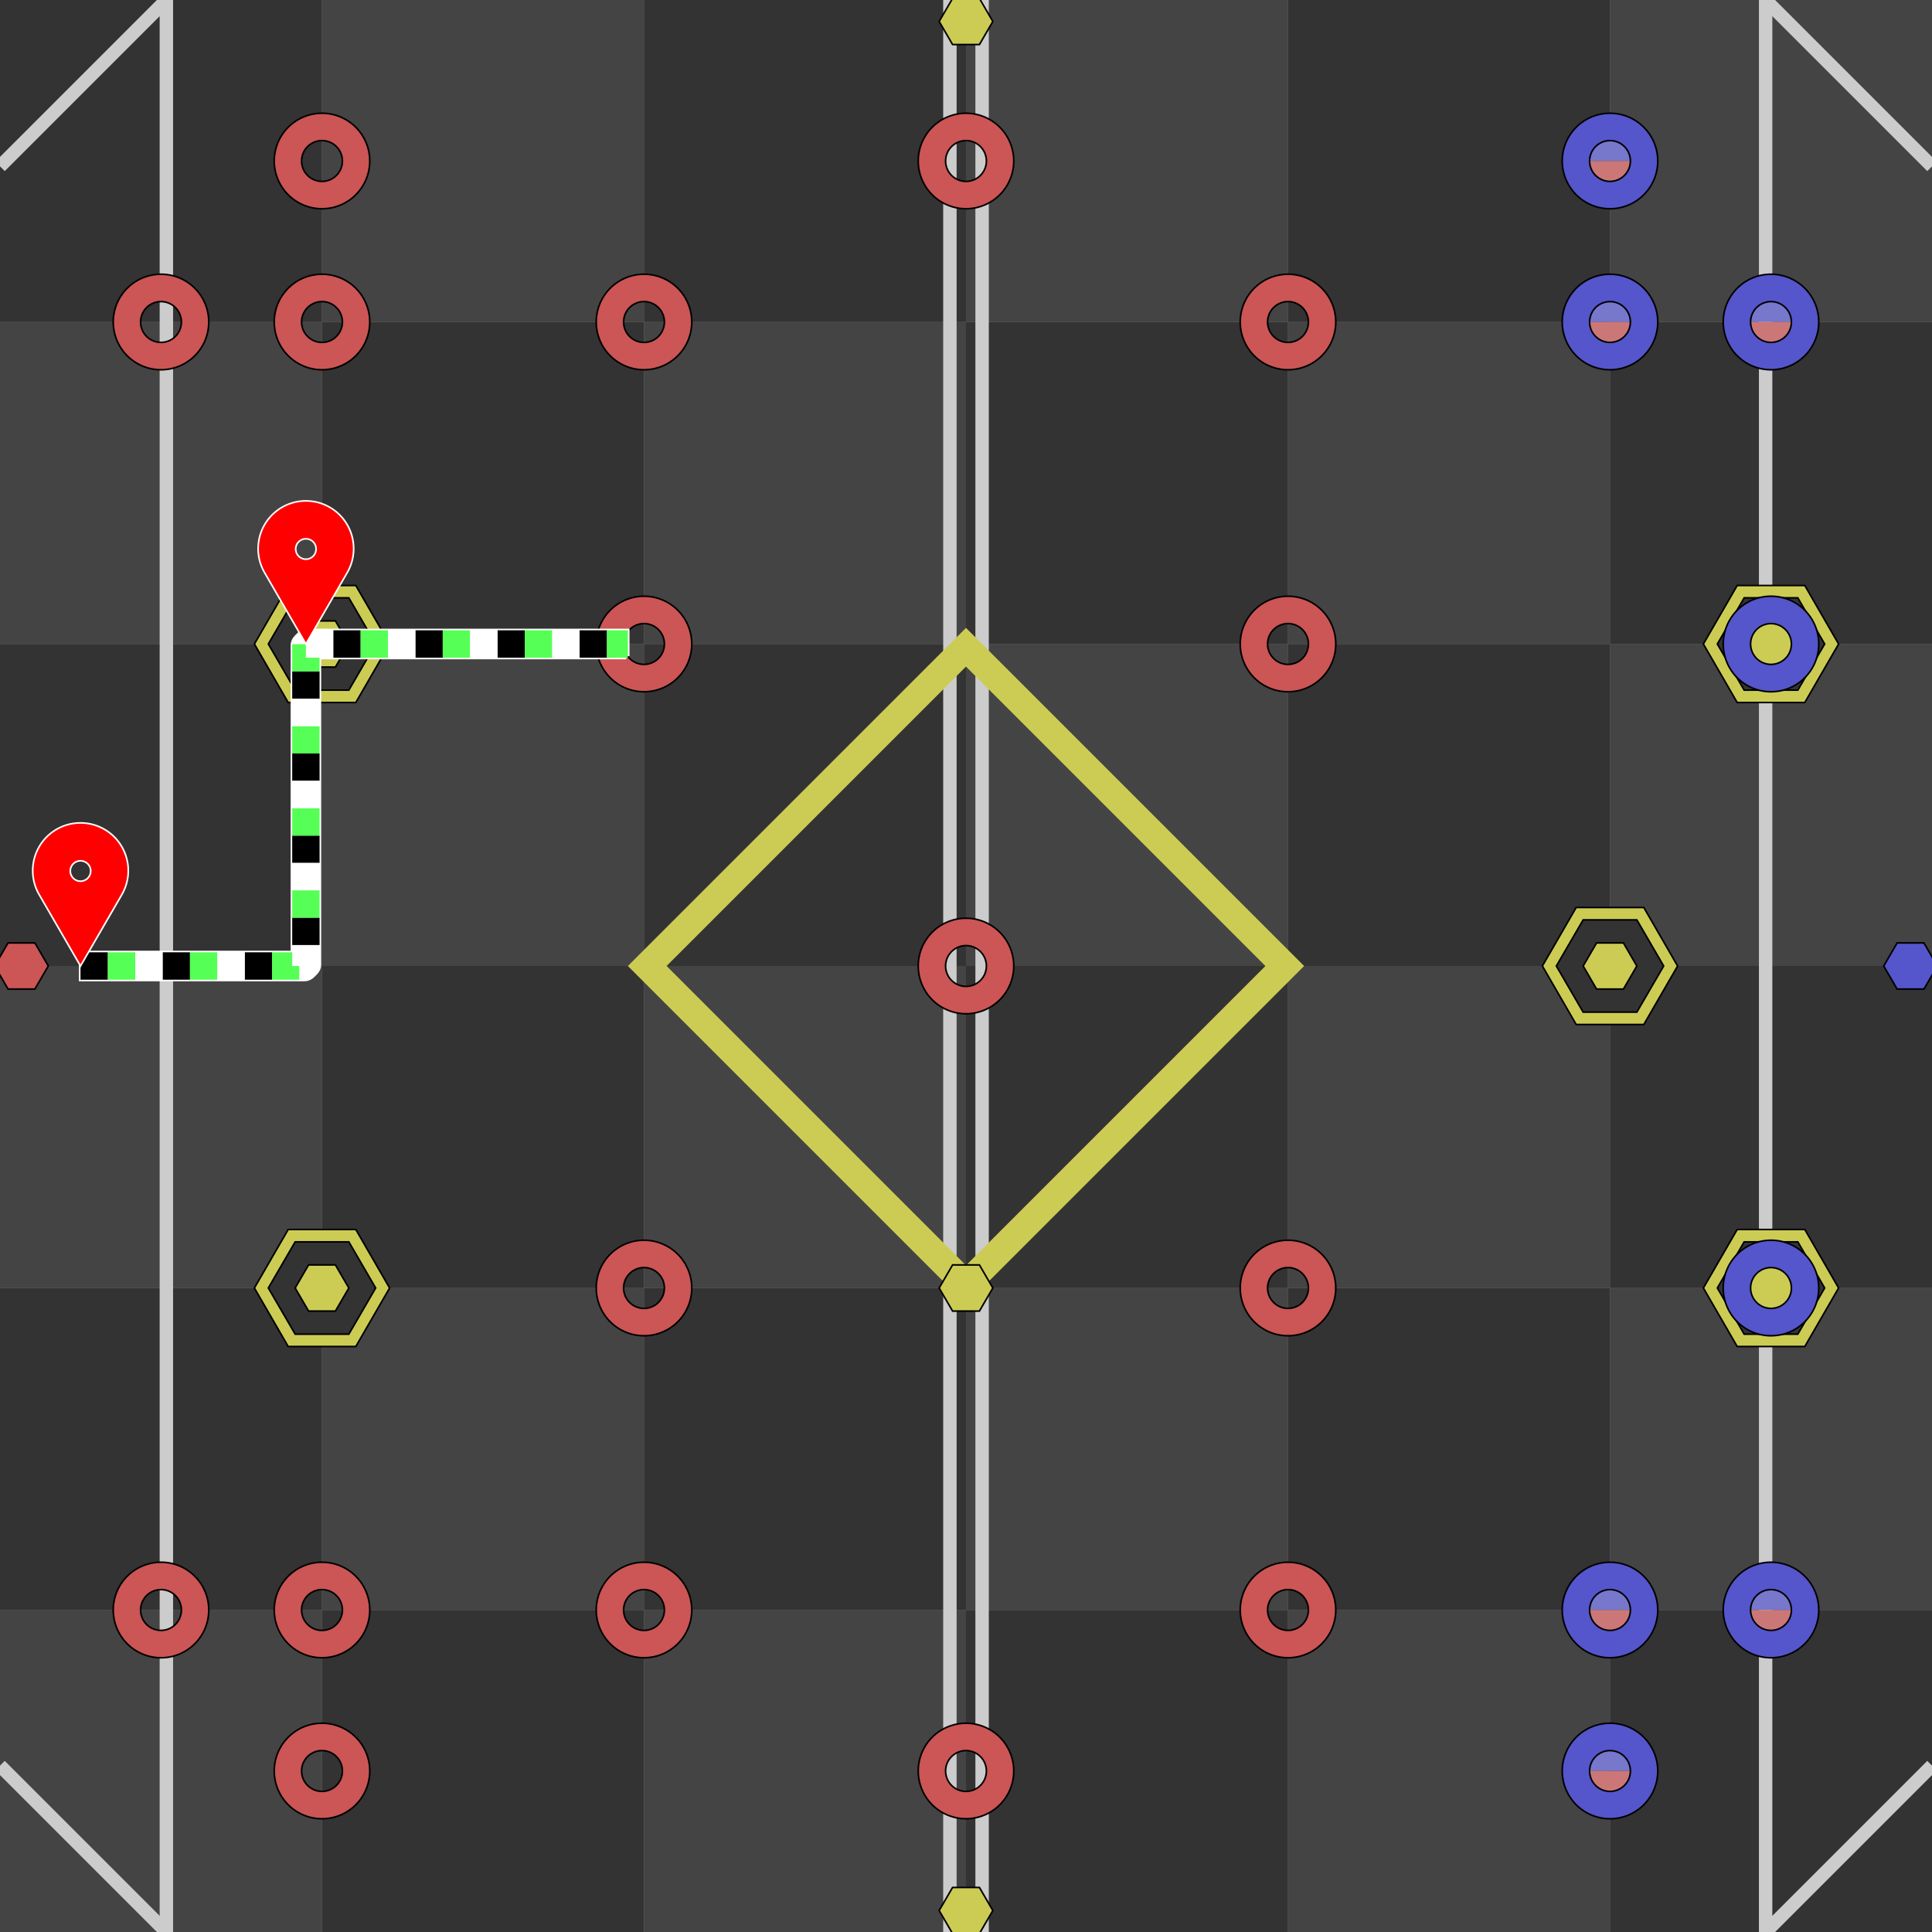 <svg version="1.1" width="600" height="600" xmlns="http://www.w3.org/2000/svg" viewBox="-1800 -1800 3600 3600">
<rect x="-1800" y="-1800" width="3600" height="3600" fill="#808080" stroke="none"/>
<g transform="scale(1, -1)">
<rect x="-1800" y="-1800" width="600" height="600" fill="#444444"/>
<rect x="-1800" y="-1200" width="600" height="600" fill="#333333"/>
<rect x="-1800" y="-600" width="600" height="600" fill="#444444"/>
<rect x="-1800" y="0" width="600" height="600" fill="#333333"/>
<rect x="-1800" y="600" width="600" height="600" fill="#444444"/>
<rect x="-1800" y="1200" width="600" height="600" fill="#333333"/>
<rect x="-1200" y="-1800" width="600" height="600" fill="#333333"/>
<rect x="-1200" y="-1200" width="600" height="600" fill="#444444"/>
<rect x="-1200" y="-600" width="600" height="600" fill="#333333"/>
<rect x="-1200" y="0" width="600" height="600" fill="#444444"/>
<rect x="-1200" y="600" width="600" height="600" fill="#333333"/>
<rect x="-1200" y="1200" width="600" height="600" fill="#444444"/>
<rect x="-600" y="-1800" width="600" height="600" fill="#444444"/>
<rect x="-600" y="-1200" width="600" height="600" fill="#333333"/>
<rect x="-600" y="-600" width="600" height="600" fill="#444444"/>
<rect x="-600" y="0" width="600" height="600" fill="#333333"/>
<rect x="-600" y="600" width="600" height="600" fill="#444444"/>
<rect x="-600" y="1200" width="600" height="600" fill="#333333"/>
<rect x="0" y="-1800" width="600" height="600" fill="#333333"/>
<rect x="0" y="-1200" width="600" height="600" fill="#444444"/>
<rect x="0" y="-600" width="600" height="600" fill="#333333"/>
<rect x="0" y="0" width="600" height="600" fill="#444444"/>
<rect x="0" y="600" width="600" height="600" fill="#333333"/>
<rect x="0" y="1200" width="600" height="600" fill="#444444"/>
<rect x="600" y="-1800" width="600" height="600" fill="#444444"/>
<rect x="600" y="-1200" width="600" height="600" fill="#333333"/>
<rect x="600" y="-600" width="600" height="600" fill="#444444"/>
<rect x="600" y="0" width="600" height="600" fill="#333333"/>
<rect x="600" y="600" width="600" height="600" fill="#444444"/>
<rect x="600" y="1200" width="600" height="600" fill="#333333"/>
<rect x="1200" y="-1800" width="600" height="600" fill="#333333"/>
<rect x="1200" y="-1200" width="600" height="600" fill="#444444"/>
<rect x="1200" y="-600" width="600" height="600" fill="#333333"/>
<rect x="1200" y="0" width="600" height="600" fill="#444444"/>
<rect x="1200" y="600" width="600" height="600" fill="#333333"/>
<rect x="1200" y="1200" width="600" height="600" fill="#444444"/>
<line x1="-1490" y1="-1800" x2="-1490" y2="1800" stroke="#cccccc" stroke-width="25"/>
<line x1="-30" y1="-1800" x2="-30" y2="1800" stroke="#cccccc" stroke-width="25"/>
<line x1="30" y1="-1800" x2="30" y2="1800" stroke="#cccccc" stroke-width="25"/>
<line x1="1490" y1="-1800" x2="1490" y2="1800" stroke="#cccccc" stroke-width="25"/>
<line x1="-1800" y1="-1490" x2="-1490" y2="-1800" stroke="#cccccc" stroke-width="25"/>
<line x1="1800" y1="-1490" x2="1490" y2="-1800" stroke="#cccccc" stroke-width="25"/>
<line x1="-1800" y1="1490" x2="-1490" y2="1800" stroke="#cccccc" stroke-width="25"/>
<line x1="1800" y1="1490" x2="1490" y2="1800" stroke="#cccccc" stroke-width="25"/>
<rect x="-420" y="-420" width="840" height="840" transform="rotate(45)" stroke="#cccc55" fill="none" stroke-width="51"/>
<polygon points="-1710,0 -1735,43 -1785,43 -1810,0 -1785,-43 -1735,-43" fill="#cc5555" stroke="#000000" stroke-width="3"/>
<polygon points="1810,0 1785,43 1735,43 1710,0 1735,-43 1785,-43" fill="#5555cc" stroke="#000000" stroke-width="3"/>
<polygon points="50,1760 25,1803 -25,1803 -50,1760 -25,1717 25,1717" fill="#cccc55" stroke="#000000" stroke-width="3"/>
<polygon points="50,-600 25,-557 -25,-557 -50,-600 -25,-643 25,-643" fill="#cccc55" stroke="#000000" stroke-width="3"/>
<polygon points="50,-1760 25,-1717 -25,-1717 -50,-1760 -25,-1803 25,-1803" fill="#cccc55" stroke="#000000" stroke-width="3"/>
<polygon points="-1074,600 -1137,709 -1263,709 -1326,600 -1263,491 -1137,491" fill="#cccc55" stroke="#000000" stroke-width="3"/>
<polygon points="-1100,600 -1150,686 -1250,686 -1300,600 -1250,514 -1150,514" fill="#333333" stroke="#000000" stroke-width="3"/>
<polygon points="-1150,600 -1175,643 -1225,643 -1250,600 -1225,557 -1175,557" fill="#cccc55" stroke="#000000" stroke-width="3"/>
<polygon points="1626,600 1563,709 1437,709 1374,600 1437,491 1563,491" fill="#cccc55" stroke="#000000" stroke-width="3"/>
<polygon points="1600,600 1550,686 1450,686 1400,600 1450,514 1550,514" fill="#333333" stroke="#000000" stroke-width="3"/>
<polygon points="1550,600 1525,643 1475,643 1450,600 1475,557 1525,557" fill="#cccc55" stroke="#000000" stroke-width="3"/>
<polygon points="1326,0 1263,109 1137,109 1074,0 1137,-109 1263,-109" fill="#cccc55" stroke="#000000" stroke-width="3"/>
<polygon points="1300,0 1250,86 1150,86 1100,0 1150,-86 1250,-86" fill="#333333" stroke="#000000" stroke-width="3"/>
<polygon points="1250,0 1225,43 1175,43 1150,0 1175,-43 1225,-43" fill="#cccc55" stroke="#000000" stroke-width="3"/>
<polygon points="-1074,-600 -1137,-491 -1263,-491 -1326,-600 -1263,-709 -1137,-709" fill="#cccc55" stroke="#000000" stroke-width="3"/>
<polygon points="-1100,-600 -1150,-514 -1250,-514 -1300,-600 -1250,-686 -1150,-686" fill="#333333" stroke="#000000" stroke-width="3"/>
<polygon points="-1150,-600 -1175,-557 -1225,-557 -1250,-600 -1225,-643 -1175,-643" fill="#cccc55" stroke="#000000" stroke-width="3"/>
<polygon points="1626,-600 1563,-491 1437,-491 1374,-600 1437,-709 1563,-709" fill="#cccc55" stroke="#000000" stroke-width="3"/>
<polygon points="1600,-600 1550,-514 1450,-514 1400,-600 1450,-686 1550,-686" fill="#333333" stroke="#000000" stroke-width="3"/>
<polygon points="1550,-600 1525,-557 1475,-557 1450,-600 1475,-643 1525,-643" fill="#cccc55" stroke="#000000" stroke-width="3"/>
<path d="M 1111,1500 a 89,89 0 1,0 178,0" fill="#7777cc"/>
<path d="M 1111,1500 a 89,89 0 1,1 178,0" fill="#cc7777"/>
<path d="M 1111,1500 a 89 89 0 0 0 178 0 a 89 89 0 0 0 -178 0 z m 51 0 a 38 38 0 0 0 76 0 a 38 38 0 0 0 -76 0 z" fill="#5555cc" stroke="#000000" stroke-width="3" fill-rule="evenodd"/>
<path d="M 1111,1200 a 89,89 0 1,0 178,0" fill="#7777cc"/>
<path d="M 1111,1200 a 89,89 0 1,1 178,0" fill="#cc7777"/>
<path d="M 1111,1200 a 89 89 0 0 0 178 0 a 89 89 0 0 0 -178 0 z m 51 0 a 38 38 0 0 0 76 0 a 38 38 0 0 0 -76 0 z" fill="#5555cc" stroke="#000000" stroke-width="3" fill-rule="evenodd"/>
<path d="M 1411,1200 a 89,89 0 1,0 178,0" fill="#7777cc"/>
<path d="M 1411,1200 a 89,89 0 1,1 178,0" fill="#cc7777"/>
<path d="M 1411,1200 a 89 89 0 0 0 178 0 a 89 89 0 0 0 -178 0 z m 51 0 a 38 38 0 0 0 76 0 a 38 38 0 0 0 -76 0 z" fill="#5555cc" stroke="#000000" stroke-width="3" fill-rule="evenodd"/>
<path d="M 1111,-1200 a 89,89 0 1,0 178,0" fill="#7777cc"/>
<path d="M 1111,-1200 a 89,89 0 1,1 178,0" fill="#cc7777"/>
<path d="M 1111,-1200 a 89 89 0 0 0 178 0 a 89 89 0 0 0 -178 0 z m 51 0 a 38 38 0 0 0 76 0 a 38 38 0 0 0 -76 0 z" fill="#5555cc" stroke="#000000" stroke-width="3" fill-rule="evenodd"/>
<path d="M 1411,-1200 a 89,89 0 1,0 178,0" fill="#7777cc"/>
<path d="M 1411,-1200 a 89,89 0 1,1 178,0" fill="#cc7777"/>
<path d="M 1411,-1200 a 89 89 0 0 0 178 0 a 89 89 0 0 0 -178 0 z m 51 0 a 38 38 0 0 0 76 0 a 38 38 0 0 0 -76 0 z" fill="#5555cc" stroke="#000000" stroke-width="3" fill-rule="evenodd"/>
<path d="M 1111,-1500 a 89,89 0 1,0 178,0" fill="#7777cc"/>
<path d="M 1111,-1500 a 89,89 0 1,1 178,0" fill="#cc7777"/>
<path d="M 1111,-1500 a 89 89 0 0 0 178 0 a 89 89 0 0 0 -178 0 z m 51 0 a 38 38 0 0 0 76 0 a 38 38 0 0 0 -76 0 z" fill="#5555cc" stroke="#000000" stroke-width="3" fill-rule="evenodd"/>
<path d="M -1289,1500 a 89 89 0 0 0 178 0 a 89 89 0 0 0 -178 0 z m 51 0 a 38 38 0 0 0 76 0 a 38 38 0 0 0 -76 0 z" fill="#cc5555" stroke="#000000" stroke-width="3" fill-rule="evenodd"/>
<path d="M -89,1500 a 89 89 0 0 0 178 0 a 89 89 0 0 0 -178 0 z m 51 0 a 38 38 0 0 0 76 0 a 38 38 0 0 0 -76 0 z" fill="#cc5555" stroke="#000000" stroke-width="3" fill-rule="evenodd"/>
<path d="M -1589,1200 a 89 89 0 0 0 178 0 a 89 89 0 0 0 -178 0 z m 51 0 a 38 38 0 0 0 76 0 a 38 38 0 0 0 -76 0 z" fill="#cc5555" stroke="#000000" stroke-width="3" fill-rule="evenodd"/>
<path d="M -1289,1200 a 89 89 0 0 0 178 0 a 89 89 0 0 0 -178 0 z m 51 0 a 38 38 0 0 0 76 0 a 38 38 0 0 0 -76 0 z" fill="#cc5555" stroke="#000000" stroke-width="3" fill-rule="evenodd"/>
<path d="M -689,1200 a 89 89 0 0 0 178 0 a 89 89 0 0 0 -178 0 z m 51 0 a 38 38 0 0 0 76 0 a 38 38 0 0 0 -76 0 z" fill="#cc5555" stroke="#000000" stroke-width="3" fill-rule="evenodd"/>
<path d="M 511,1200 a 89 89 0 0 0 178 0 a 89 89 0 0 0 -178 0 z m 51 0 a 38 38 0 0 0 76 0 a 38 38 0 0 0 -76 0 z" fill="#cc5555" stroke="#000000" stroke-width="3" fill-rule="evenodd"/>
<path d="M -689,600 a 89 89 0 0 0 178 0 a 89 89 0 0 0 -178 0 z m 51 0 a 38 38 0 0 0 76 0 a 38 38 0 0 0 -76 0 z" fill="#cc5555" stroke="#000000" stroke-width="3" fill-rule="evenodd"/>
<path d="M 511,600 a 89 89 0 0 0 178 0 a 89 89 0 0 0 -178 0 z m 51 0 a 38 38 0 0 0 76 0 a 38 38 0 0 0 -76 0 z" fill="#cc5555" stroke="#000000" stroke-width="3" fill-rule="evenodd"/>
<path d="M -89,0 a 89 89 0 0 0 178 0 a 89 89 0 0 0 -178 0 z m 51 0 a 38 38 0 0 0 76 0 a 38 38 0 0 0 -76 0 z" fill="#cc5555" stroke="#000000" stroke-width="3" fill-rule="evenodd"/>
<path d="M -689,-600 a 89 89 0 0 0 178 0 a 89 89 0 0 0 -178 0 z m 51 0 a 38 38 0 0 0 76 0 a 38 38 0 0 0 -76 0 z" fill="#cc5555" stroke="#000000" stroke-width="3" fill-rule="evenodd"/>
<path d="M 511,-600 a 89 89 0 0 0 178 0 a 89 89 0 0 0 -178 0 z m 51 0 a 38 38 0 0 0 76 0 a 38 38 0 0 0 -76 0 z" fill="#cc5555" stroke="#000000" stroke-width="3" fill-rule="evenodd"/>
<path d="M -1589,-1200 a 89 89 0 0 0 178 0 a 89 89 0 0 0 -178 0 z m 51 0 a 38 38 0 0 0 76 0 a 38 38 0 0 0 -76 0 z" fill="#cc5555" stroke="#000000" stroke-width="3" fill-rule="evenodd"/>
<path d="M -1289,-1200 a 89 89 0 0 0 178 0 a 89 89 0 0 0 -178 0 z m 51 0 a 38 38 0 0 0 76 0 a 38 38 0 0 0 -76 0 z" fill="#cc5555" stroke="#000000" stroke-width="3" fill-rule="evenodd"/>
<path d="M -689,-1200 a 89 89 0 0 0 178 0 a 89 89 0 0 0 -178 0 z m 51 0 a 38 38 0 0 0 76 0 a 38 38 0 0 0 -76 0 z" fill="#cc5555" stroke="#000000" stroke-width="3" fill-rule="evenodd"/>
<path d="M 511,-1200 a 89 89 0 0 0 178 0 a 89 89 0 0 0 -178 0 z m 51 0 a 38 38 0 0 0 76 0 a 38 38 0 0 0 -76 0 z" fill="#cc5555" stroke="#000000" stroke-width="3" fill-rule="evenodd"/>
<path d="M -1289,-1500 a 89 89 0 0 0 178 0 a 89 89 0 0 0 -178 0 z m 51 0 a 38 38 0 0 0 76 0 a 38 38 0 0 0 -76 0 z" fill="#cc5555" stroke="#000000" stroke-width="3" fill-rule="evenodd"/>
<path d="M -89,-1500 a 89 89 0 0 0 178 0 a 89 89 0 0 0 -178 0 z m 51 0 a 38 38 0 0 0 76 0 a 38 38 0 0 0 -76 0 z" fill="#cc5555" stroke="#000000" stroke-width="3" fill-rule="evenodd"/>
<path d="M 1411,600 a 89 89 0 0 0 178 0 a 89 89 0 0 0 -178 0 z m 51 0 a 38 38 0 0 0 76 0 a 38 38 0 0 0 -76 0 z" fill="#5555cc" stroke="#000000" stroke-width="3" fill-rule="evenodd"/>
<path d="M 1411,-600 a 89 89 0 0 0 178 0 a 89 89 0 0 0 -178 0 z m 51 0 a 38 38 0 0 0 76 0 a 38 38 0 0 0 -76 0 z" fill="#5555cc" stroke="#000000" stroke-width="3" fill-rule="evenodd"/>
<polyline points="-1647,3 -1227,3 -1227,603 -627,603" fill="none" stroke="#ffffff" stroke-width="51" stroke-linejoin="round"/>
<polyline points="-1653,-3 -1233,-3 -1233,597 -633,597" fill="none" stroke="#ffffff" stroke-width="51" stroke-linejoin="round"/>
<polyline points="-1650,0 -1230,0 -1230,600 -630,600" fill="none" stroke="#000000" stroke-width="51" stroke-dasharray="51,102" stroke-linejoin="round"/>
<polyline points="-1650,0 -1230,0 -1230,600 -630,600" fill="none" stroke="#55ff55" stroke-width="51" stroke-dasharray="51,102" stroke-dashoffset="102" stroke-linejoin="round"/>
<polyline points="-1650,0 -1230,0 -1230,600 -630,600" fill="none" stroke="#ffffff" stroke-width="51" stroke-dasharray="51,102" stroke-dashoffset="51" stroke-linejoin="round"/>
<path d="M -1650,0 l -77 133 a 89 89 0 1 0 154 0 z m -19 177 a 19 19 0 0 0 38 0 a 19 19 0 0 0 -38 0 z" fill="#ff0000" stroke="#ffffff" stroke-width="3" fill-rule="evenodd"/>
<path d="M -1230,600 l -77 133 a 89 89 0 1 0 154 0 z m -19 177 a 19 19 0 0 0 38 0 a 19 19 0 0 0 -38 0 z" fill="#ff0000" stroke="#ffffff" stroke-width="3" fill-rule="evenodd"/>
</g>
</svg>
